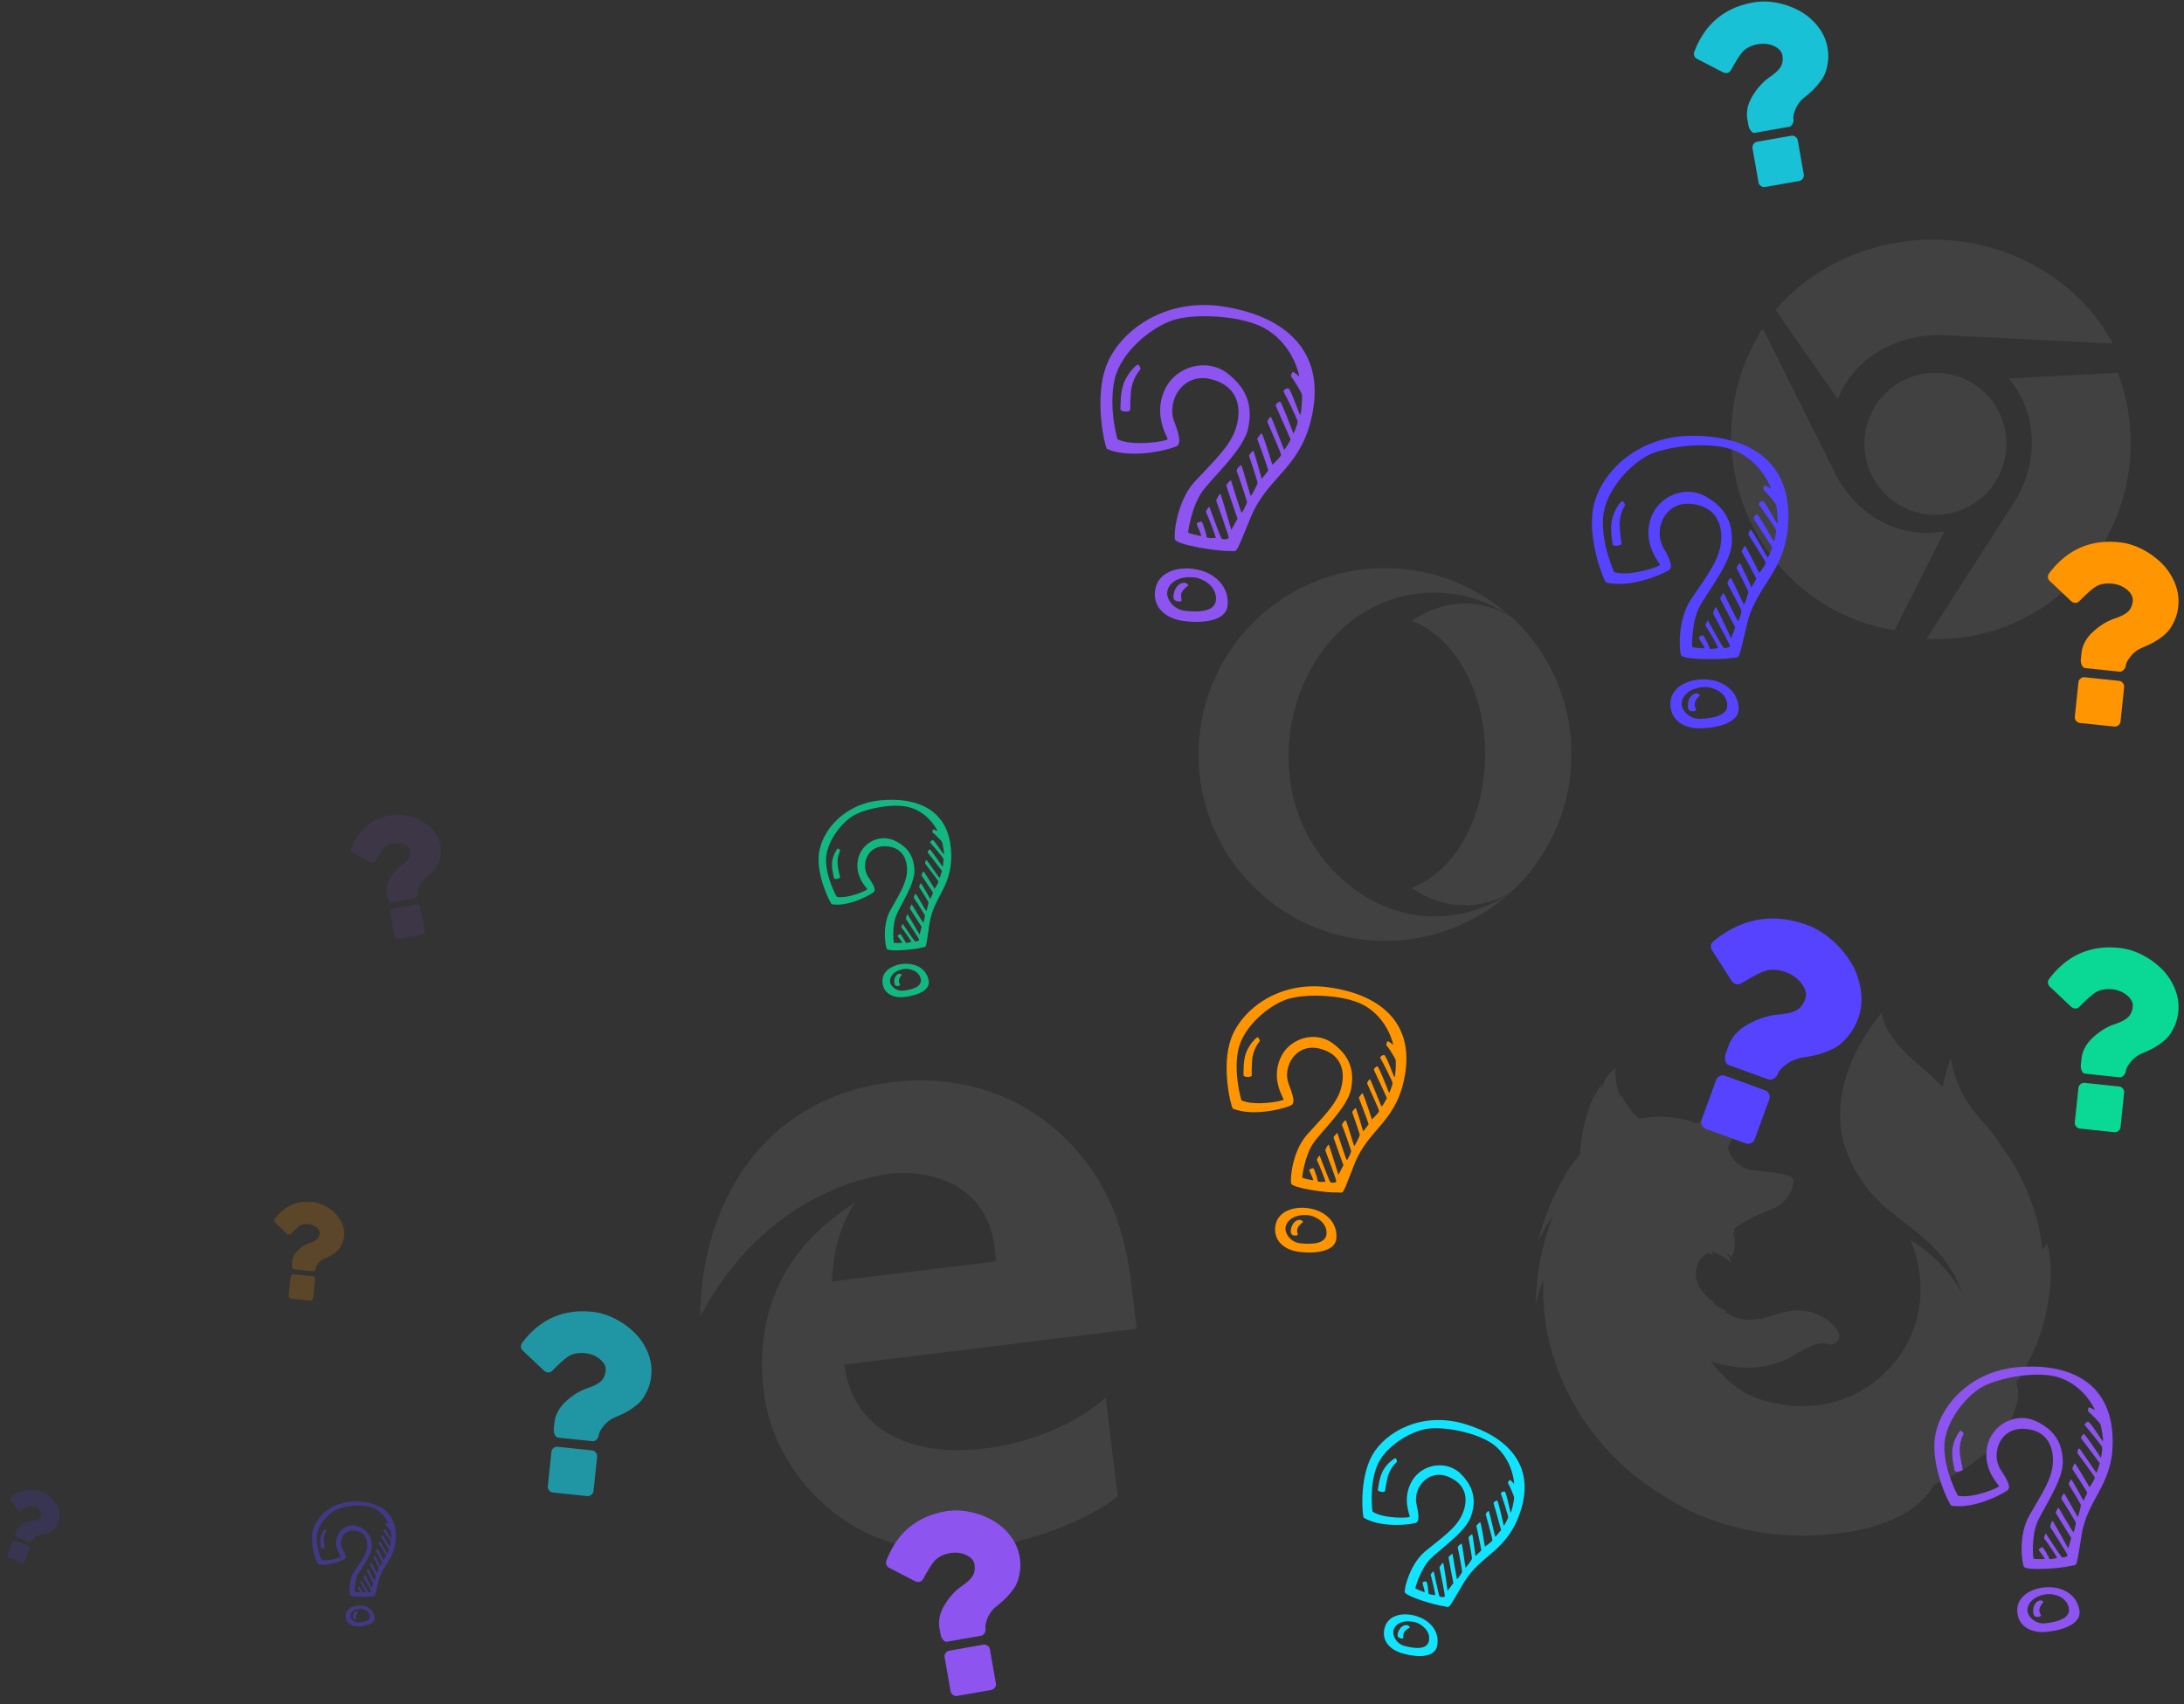 <svg width="246" height="192" xmlns="http://www.w3.org/2000/svg"><rect width="100%" height="100%" fill="#333333" stroke="none"/><g fill-rule="nonzero" fill="none"><path d="M207.01 45L200 34.913c4.367-5.086 10.917-7.887 17.615-7.912a23.76 23.76 0 0 1 11.45 2.852c3.98 2.165 7.008 5.275 8.935 8.85l-18.835-.929c-5.33-.292-10.404 2.518-12.156 7.226zm2.99 5c0 4.421 3.579 8 8 8 4.421 0 8-3.579 8-8 0-4.421-3.579-8-8-8-4.421 0-8 3.57-8 8zm28.534-8l-12.269.64c3.329 3.942 3.381 9.628.58 13.988L217 71.968c4.084.222 8.29-.686 12.102-2.928 9.432-5.517 13.252-17.084 9.432-27.04zm-31.789 11.384L198.55 37A22.388 22.388 0 0 0 195 49.134c0 11.071 7.977 20.241 18.404 21.866L219 59.857c-5.06.964-9.944-1.857-12.255-6.473zM78.857 148.192l.032-.062v.058l-.032.004zm48.503-4.05c-.577-4.698-1.92-8.911-4.625-12.688-5.26-7.3-13.396-10.62-22.313-9.525-14.68 1.772-21.517 14.035-21.544 26.434 3.647-7.087 10.69-14.456 21.477-16.17 0 0 11.503-1.412 11.803 9.917l-18.445 2.265c.178-4.07 1.174-6.532 2.568-8.863-7.415 4.69-11.522 11.821-10.198 21.645 1.023 7.612 7.155 14.806 14.918 16.792 9.16 2.324 20.314-1.714 24.907-5.367l-1.367-11.138c-7.742 7.068-27.613 9.988-29.442-3.703l32.943-4.045-.682-5.554zM230.601 140.115s-.217.238-.568.703a19.158 19.158 0 0 0-.7-3.766 25.727 25.727 0 0 0-1.753-4.458c-.459-.954-.99-1.86-1.607-2.718a18.895 18.895 0 0 0-.676-.941c-1.064-1.717-2.296-2.777-3.71-4.768a14.364 14.364 0 0 1-1.86-4.958 20.29 20.29 0 0 0-.895 3.254c-1.462-1.455-2.719-2.48-3.492-3.183-3.746-3.48-3.31-5.28-3.31-5.28s-7.045 7.76-4 15.84a15.577 15.577 0 0 0 5.244 6.902c2.948 2.407 6.138 4.29 7.818 9.13a15.667 15.667 0 0 0-5.897-6.138 13.91 13.91 0 0 1 1.124 5.542c0 7.27-5.994 13.17-13.364 13.159-1.003 0-1.994-.108-2.96-.334a12.58 12.58 0 0 1-3.312-1.108 13.421 13.421 0 0 1-3.963-3.612l.218.048c.555.19 1.111.333 1.691.44 2.26.477 4.628.203 6.719-.786 2.114-1.156 3.383-2.014 4.422-1.669 1.04.322 1.837-.655 1.112-1.668a5.569 5.569 0 0 0-5.341-2.027c-2.115.298-4.048 1.788-6.815.346a7.317 7.317 0 0 1-.52-.298c-.193-.107.592.155.411.036a14.117 14.117 0 0 1-1.74-1.025c-.036-.036.423.13.375.095a6.678 6.678 0 0 1-1.813-1.812 3.17 3.17 0 0 1-.12-2.872 2.476 2.476 0 0 1 1.123-1.037c.363.179.58.31.58.31s-.157-.298-.254-.453c.411.107 1.1.453 1.475.667.253.131.459.322.628.56 0 0 .12-.059.036-.321a1.668 1.668 0 0 0-.652-.787c.302.143.567.31.821.489a3.77 3.77 0 0 0 .314-1.669 2.231 2.231 0 0 0-.132-.93c-.097-.19.06-.262.23-.06-.025-.154-.085-.297-.146-.44 0-.012.097-.143.145-.19.12-.12.254-.227.41-.323a17.858 17.858 0 0 1 2.744-1.382c.773-.334 1.414-.584 1.547-.668.193-.119.374-.262.543-.417a3.586 3.586 0 0 0 1.233-2.11l.036-.333v-.18c-.109-.416-.834-.726-4.64-1.084a3.31 3.31 0 0 1-2.719-2.515c-.048.143-.108.286-.157.43.048-.144.097-.275.157-.418a9.516 9.516 0 0 1 3.722-4.589c.097-.083-.387.024-.29-.06.326-.154.652-.297.99-.417.17-.071-.724-.405-1.522-.321a4.152 4.152 0 0 0-1.413.333c.193-.155.749-.37.616-.37a9.268 9.268 0 0 0-2.888 1.074c0-.096.012-.18.06-.263a4.647 4.647 0 0 0-1.812 1.371c.012-.107.024-.214.024-.322a4.784 4.784 0 0 0-.882.823 12.251 12.251 0 0 0-6.61-.549 5.532 5.532 0 0 1-1.172-1.31c-.217-.227-.362-.466-.52-.728-.108-.19-.217-.405-.326-.62-.072-.023-.096.18-.133.132a7.937 7.937 0 0 1-.531-3.135 3.533 3.533 0 0 0-1.366 1.74c-.108.25-.193.393-.266.536.013-.19.073-.453.06-.429a3.37 3.37 0 0 0-.507.74 5.01 5.01 0 0 0-.278.702c0-.202.013-.357 0-.321a17.615 17.615 0 0 0-1.534 5.697 5.507 5.507 0 0 0-.06.99 14.107 14.107 0 0 0-1.535 2.061 28.66 28.66 0 0 0-3.238 7.82 18.931 18.931 0 0 1 1.728-2.992A27.32 27.32 0 0 0 173 147.076c.218-1.025.507-2.027.846-3.016a25.209 25.209 0 0 0 2.344 11.955 28.004 28.004 0 0 0 11.153 12.48 24.75 24.75 0 0 0 6.5 3.075c.303.107.617.214.931.322-.096-.036-.193-.084-.29-.12 2.731.81 5.583 1.228 8.434 1.228 10.114 0 13.45-3.802 13.751-4.172a5.02 5.02 0 0 0 1.196-1.585c.194-.083.387-.167.593-.25l.35-.167a21.111 21.111 0 0 0 4.265-2.634 10.171 10.171 0 0 0 3.976-5.733 3.518 3.518 0 0 0 .048-2.646c.109-.167.206-.334.326-.513A23.208 23.208 0 0 0 231 143.87v-.334c0-.87-.072-1.729-.23-2.575a8.705 8.705 0 0 0-.169-.846zM161.582 66.769c-14.413 0-21.39 18.95-12.49 30.069 3.09 3.844 7.502 6.402 12.49 6.402 3.074 0 5.954-.94 8.418-2.575A20.942 20.942 0 0 1 156.002 106c-.33 0-.678 0-1.008-.025C143.858 105.458 135 96.27 135 85c0-11.6 9.4-21 21.002-21h.067a20.997 20.997 0 0 1 13.923 5.343c-2.456-1.643-5.344-2.574-8.41-2.574zm8.608 33.744c-3.467 2.102-7.689 2.009-11.19-.494 4.764-1.744 8.283-7.796 8.283-15.03 0-7.21-3.493-13.26-8.258-15.031 3.544-2.486 7.732-2.58 11.267-.426 8.978 8.4 8.944 22.615-.102 30.981z" fill-opacity=".07" fill="#FFF"/><path d="M157.122 164.296c-.168.08-.837.546-1.29 1.298-.453.753-.579 1.926-.632 2.204-.054.276.623.333.746.262.123-.071.017-.141.307-1.458s1.078-1.834 1.099-1.911c.02-.078-.083-.465-.23-.396zm2.364 17.761c-1.417-.421-3.143-.155-3.534 1.385-.392 1.538.811 2.444 1.812 2.774 1.002.33 3.712.849 4.09-.716.376-1.564-.677-2.941-2.367-3.443zm-1.302 3.376c-.9-.24-1.366-1.157-1.23-1.745.136-.587.912-1.295 2.428-.93.688.165 1.79.979 1.572 2.106-.218 1.128-1.872.81-2.77.57zm6.784-25.008c-4.811-1.435-8.929.875-10.421 3.556-1.494 2.68-1.077 6.928-.937 7.012 2.13 1.278 5.784.696 5.929.548.144-.149.426-.26.012-2.078-.414-1.817 1.337-4.053 3.648-3.06 2.31.994 2.118 3.044 1.38 4.47-.739 1.425-2.295 2.465-4.015 3.877-1.719 1.413-2.379 4.108-2.342 4.596.037.489 3.51 1.524 4.348 1.603.837.078.338.694 2.292-2.612 1.954-3.306 5.038-3.479 6.501-8.393 1.464-4.915-1.584-8.084-6.395-9.519zm5.187 9.964c-.086-.147-.476-2.291-.671-2.344-.195-.052-.478.143-.435.217.043.074.86 2.499.827 2.698-.033.2-.496.99-.5.928-.004-.064-.615-2.788-.732-2.82-.117-.03-.464.168-.402.33.061.162.837 2.972.837 2.972s-.615.813-.664.758c-.048-.054-.652-2.88-.73-2.9-.078-.022-.349.28-.336.388.014.108.788 2.77.746 2.926-.042.155-.84.711-.84.711s-.426-2.715-.523-2.74c-.098-.027-.438.381-.438.381s.572 2.713.557 2.771c-.016.059-.653.638-.653.638s-.316-2.417-.374-2.432c-.06-.016-.432.28-.413.368.018.088.417 2.276.39 2.373-.025.097-.683 1.065-.726.99-.043-.073-.362-2.636-.436-2.676-.072-.04-.5.303-.438.465.061.162.515 2.615.489 2.712-.026.097-.519.839-.572.803-.053-.035-.511-2.862-.511-2.862s-.456.294-.448.42c.009.128.545 2.894.545 2.894l-.651.866s-.439-3.135-.497-3.151c-.059-.016-.423.407-.415.534.007.128.668 3.134.593 3.26-.076.125-.521.068-.598-.035-.077-.104-.65-2.818-.65-2.818s-.396.31-.33.453c.067.143.584 2.28.486 2.253-.098-.026-.774-.082-.743-.199.032-.116-.137-1.285-.23-1.331-.092-.047-.422.012-.434.133-.011.123.336 1.09.2 1.053-.137-.036-.99-.37-1.014-.438-.024-.069.602-2.17 1.65-3.262 1.046-1.093 3.95-3.02 4.58-4.746.63-1.724.458-3.269-1.069-4.843-1.527-1.575-4.313-1.26-5.516.727-1.203 1.988-.232 3.914-.274 4.07-.041.154-2.977.241-4.201-.585 0 0-.39-2.769.47-5.035.859-2.268 3.715-3.938 5.565-4.274 1.85-.337 5.726.368 7.559 1.734 1.833 1.365 2.32 3.535 2.365 4.463 0 0-.42-.466-.483-.463-.064.004-.275.322-.178.431.096.11.656 1.383.662 1.593.007.21-.311 1.789-.397 1.64l.001.001zm-11.72 12.697c-.712-.003-1.014.81-1.019 1.143-.005.331.48.399.593.367.113-.032.026-.097.066-.482.04-.385.605-.692.698-.729.095-.037-.112-.297-.338-.299z" fill="#12E4FF"/><path d="M94.333 95.608c-.105.114-.477.684-.592 1.407-.115.723.154 1.669.2 1.9.044.23.585.063.658-.03.073-.094-.032-.115-.218-1.223-.187-1.108.26-1.754.252-1.82-.008-.067-.209-.333-.3-.234zm7.372 12.989c-1.226.116-2.477.86-2.299 2.173.178 1.312 1.39 1.636 2.267 1.578.877-.057 3.134-.503 2.937-1.83-.197-1.326-1.442-2.062-2.904-1.922zm.048 3.015c-.77.095-1.417-.467-1.495-.964-.079-.497.3-1.286 1.585-1.478.584-.087 1.69.198 1.873 1.138.184.94-1.194 1.21-1.964 1.304zm-2.565-21.445c-4.167.394-6.628 3.464-6.944 6.002-.318 2.537 1.331 5.69 1.465 5.711 2.045.323 4.688-1.268 4.753-1.427.066-.16.248-.334-.64-1.61-.887-1.275-.231-3.55 1.865-3.504 2.096.047 2.587 1.692 2.461 3.024-.125 1.332-1.003 2.622-1.891 4.25-.888 1.628-.556 3.917-.375 4.283.181.366 3.188.082 3.86-.119.672-.2.478.43.956-2.734.478-3.165 2.807-4.261 2.404-8.517-.403-4.255-3.748-5.752-7.914-5.359zm7.12 6.081c-.113-.087-1.084-1.622-1.251-1.602-.168.02-.325.26-.269.303.056.044 1.445 1.663 1.482 1.827.037.164-.074.92-.097.873-.023-.048-1.345-1.962-1.446-1.95-.1.013-.306.274-.208.38.098.107 1.575 2.036 1.575 2.036s-.222.82-.276.793c-.054-.027-1.404-2.022-1.47-2.014-.067.008-.182.326-.138.405.044.08 1.473 1.896 1.49 2.029.016.133-.428.812-.428.812s-1.176-1.966-1.26-1.955c-.084.01-.218.432-.218.432s1.289 1.918 1.295 1.967c.006.05-.306.697-.306.697s-.998-1.769-1.048-1.763c-.05.006-.246.351-.205.413.042.063 1.034 1.63 1.044 1.713.01.083-.196 1.036-.253.992-.056-.043-1.103-1.924-1.172-1.932-.069-.01-.292.39-.194.496.098.106 1.214 1.86 1.225 1.943.01.083-.139.81-.191.8-.052-.01-1.29-2.053-1.29-2.053s-.26.37-.213.465c.046.095 1.324 2.066 1.324 2.066l-.233.872s-1.318-2.286-1.368-2.28c-.05.007-.2.447-.154.543.046.096 1.495 2.213 1.476 2.334-.02.12-.381.216-.473.16-.092-.057-1.381-1.975-1.381-1.975s-.21.363-.114.453c.096.09 1.162 1.579 1.079 1.59-.084.01-.624.177-.636.077-.013-.1-.508-.95-.594-.957-.086-.007-.323.142-.294.24.03.098.6.736.483.75-.117.015-.88.024-.92-.022-.04-.045-.212-1.865.256-3.036.468-1.171 2.11-3.568 2.059-5.098-.052-1.53-.668-2.669-2.339-3.409-1.672-.74-3.727.373-4.036 2.285-.31 1.911 1.043 3.097 1.06 3.23.015.133-2.226 1.117-3.43.86 0 0-1.166-2.018-1.21-4.038-.044-2.02 1.643-4.203 2.967-5.04 1.324-.839 4.54-1.504 6.383-1.02 1.843.482 2.898 2.007 3.222 2.71 0 0-.47-.23-.518-.207-.049.023-.112.335-.003.389.108.054.939.863 1.01 1.024.07.16.317 1.48.204 1.392h.001zm-5.094 13.472c-.551.22-.53.943-.43 1.201.099.258.495.159.572.099.078-.06-.01-.084-.099-.394-.089-.31.251-.723.312-.78.061-.058-.18-.195-.355-.126z" fill="#0AD895" opacity=".8"/><path d="M220.77 161.212c-.144.151-.657.907-.829 1.875-.171.97.168 2.246.224 2.558.055.31.785.098.885-.026.1-.123-.04-.154-.264-1.647-.225-1.493.391-2.35.382-2.44-.01-.089-.273-.451-.399-.32zm9.599 17.62c-1.65.129-3.348 1.1-3.14 2.866.208 1.766 1.83 2.23 3.008 2.174 1.18-.057 4.221-.603 3.988-2.39-.234-1.786-1.888-2.804-3.856-2.65zm-.007 4.053c-1.037.109-1.892-.662-1.986-1.33-.094-.67.434-1.722 2.165-1.949.786-.103 2.265.306 2.489 1.572.224 1.267-1.633 1.598-2.669 1.707zm-2.943-28.868c-5.607.43-8.984 4.498-9.469 7.9-.486 3.4 1.655 7.674 1.835 7.706 2.74.482 6.326-1.594 6.418-1.806.092-.214.341-.443-.821-2.177s-.229-4.775 2.586-4.664c2.814.112 3.436 2.333 3.236 4.12-.2 1.786-1.41 3.498-2.64 5.664-1.231 2.167-.84 5.25-.604 5.746.234.495 4.28.184 5.187-.07.908-.254.633.59 1.348-3.65.717-4.24 3.872-5.66 3.43-11.385-.442-5.726-4.9-7.815-10.506-7.384zm9.421 8.335c-.15-.12-1.417-2.204-1.642-2.18-.225.023-.443.34-.368.4.074.06 1.902 2.267 1.947 2.489.046.221-.12 1.235-.15 1.17-.03-.065-1.761-2.667-1.896-2.653-.136.014-.418.36-.29.506.13.145 2.07 2.77 2.07 2.77s-.318 1.098-.39 1.06c-.073-.038-1.839-2.75-1.929-2.74-.09.01-.251.434-.194.541.057.108 1.935 2.581 1.954 2.76.019.18-.594 1.081-.594 1.081s-1.534-2.668-1.646-2.656c-.113.012-.304.575-.304.575s1.687 2.607 1.694 2.674c.007.067-.427.928-.427.928s-1.3-2.4-1.368-2.392c-.067.007-.338.465-.283.55.054.085 1.35 2.213 1.36 2.324.013.112-.287 1.388-.362 1.328-.074-.06-1.436-2.61-1.529-2.623-.092-.014-.401.517-.272.662.13.145 1.588 2.527 1.6 2.639.011.111-.206 1.084-.276 1.07-.07-.016-1.683-2.789-1.683-2.789s-.359.49-.299.62 1.73 2.806 1.73 2.806l-.333 1.167s-1.716-3.102-1.784-3.095c-.067.007-.279.595-.22.726.06.13 1.957 3.008 1.929 3.17-.029.16-.517.28-.64.202-.122-.077-1.809-2.685-1.809-2.685s-.29.483-.163.607c.127.122 1.524 2.148 1.412 2.16-.113.012-.843.224-.857.09-.014-.134-.66-1.288-.775-1.3-.115-.011-.436.183-.4.314.037.133.789 1.004.632 1.02-.158.017-1.184.012-1.236-.05-.053-.063-.242-2.51.415-4.073.656-1.563 2.918-4.743 2.885-6.8-.033-2.056-.834-3.601-3.062-4.634-2.228-1.034-5.015.414-5.475 2.974-.46 2.56 1.328 4.185 1.347 4.364.019.179-3.015 1.448-4.627 1.075 0 0-1.519-2.738-1.53-5.453-.012-2.715 2.305-5.607 4.103-6.702 1.799-1.094 6.134-1.912 8.599-1.22s3.845 2.764 4.264 3.716c0 0-.626-.318-.691-.289-.065.03-.158.447-.013.522.144.075 1.241 1.182 1.332 1.4.091.216.392 1.994.243 1.874h.001zm-7.158 17.978c-.745.282-.734 1.254-.606 1.603.127.35.662.225.767.146.106-.079-.012-.112-.124-.53-.112-.418.354-.966.437-1.042.084-.076-.237-.266-.474-.177zM128.09 41.092c-.206.137-1.004.876-1.462 1.954-.459 1.078-.407 2.65-.426 3.026-.019.376.885.325 1.035.208.149-.116-.005-.19.134-1.982.138-1.792 1.083-2.62 1.096-2.727.013-.106-.195-.598-.376-.48v.001zm6.418 23.013c-1.95-.293-4.179.378-4.41 2.484-.232 2.104 1.525 3.076 2.908 3.327 1.383.25 5.058.431 5.266-1.704.207-2.135-1.44-3.759-3.764-4.108zm-1.094 4.7c-1.232-.152-2.018-1.275-1.947-2.076.07-.801.964-1.88 3.033-1.68.94.09 2.547.96 2.467 2.49-.079 1.53-2.322 1.416-3.553 1.265zm4.318-34.28c-6.62-1-11.627 2.813-13.1 6.629-1.475 3.816-.136 9.347.064 9.432 3.05 1.293 7.766-.154 7.93-.376.163-.223.514-.423-.37-2.746s1.014-5.6 4.249-4.717c3.235.883 3.361 3.626 2.65 5.645-.71 2.02-2.571 3.682-4.58 5.864-2.008 2.185-2.379 5.866-2.239 6.504.14.638 4.917 1.36 6.037 1.31 1.121-.053.576.853 2.542-3.875 1.967-4.727 6.006-5.528 7.027-12.288 1.021-6.762-3.592-10.38-10.21-11.381zm8.697 12.194c-.14-.179-1.053-2.937-1.32-2.97-.268-.033-.605.277-.535.366.07.09 1.6 3.14 1.593 3.41-.006.269-.471 1.4-.488 1.317-.017-.083-1.329-3.566-1.49-3.586-.16-.02-.581.307-.47.51.111.203 1.657 3.768 1.657 3.768s-.662 1.188-.735 1.124c-.074-.062-1.397-3.681-1.504-3.694-.107-.013-.407.435-.37.576.037.14 1.554 3.512 1.528 3.724-.027.213-.978 1.096-.978 1.096s-1.066-3.507-1.199-3.523c-.134-.017-.507.586-.507.586s1.259 3.476 1.249 3.555c-.01.08-.743.963-.743.963s-.866-3.132-.946-3.142c-.08-.01-.518.45-.477.563.04.113.973 2.928.957 3.06-.017.134-.706 1.534-.776 1.444-.07-.09-.968-3.414-1.072-3.453-.103-.04-.604.493-.493.695.112.203 1.165 3.357 1.149 3.49-.017.133-.529 1.203-.606 1.167-.077-.037-1.206-3.685-1.206-3.685s-.547.473-.513.639c.035.166 1.256 3.719 1.256 3.719l-.699 1.264s-1.16-4.058-1.24-4.068c-.08-.01-.484.615-.45.783.034.167 1.464 4.013 1.388 4.193-.076.18-.675.187-.796.065-.12-.123-1.38-3.6-1.38-3.6s-.466.483-.352.66c.115.176 1.194 2.9 1.06 2.884-.134-.016-1.038.035-1.018-.125.02-.16-.42-1.67-.55-1.715-.131-.044-.556.095-.55.257.008.164.647 1.376.46 1.353-.187-.023-1.376-.304-1.42-.39-.044-.087.392-2.977 1.572-4.614 1.18-1.637 4.657-4.721 5.169-7.115.511-2.395-.003-4.402-2.311-6.197-2.308-1.796-5.93-.863-7.149 1.984-1.22 2.847.42 5.21.394 5.423-.026.213-3.886.872-5.655.008 0 0-1.03-3.583-.315-6.735.713-3.154 4.176-5.888 6.555-6.676 2.38-.788 7.629-.576 10.303.887 2.674 1.463 3.72 4.237 3.951 5.453 0 0-.64-.537-.724-.52-.084.016-.303.475-.155.601.147.126 1.123 1.704 1.17 1.98.048.276-.08 2.42-.22 2.24l.001.001zM133.31 65.66c-.94.127-1.187 1.258-1.132 1.697.054.439.707.438.85.375.144-.064.017-.133-.001-.649-.019-.515.67-1.025.786-1.092.118-.066-.204-.372-.503-.331z" fill="#8D54F0"/><path d="M141.58 116.881c-.172.118-.831.75-1.2 1.663-.37.912-.303 2.231-.313 2.547-.01.316.747.26.871.16s-.006-.16.084-1.667c.09-1.507.871-2.217.88-2.306.01-.09-.172-.499-.322-.397zm5.726 19.232c-1.641-.218-3.503.378-3.667 2.15-.164 1.77 1.326 2.561 2.49 2.751 1.166.19 4.255.289 4.398-1.508.143-1.796-1.264-3.135-3.22-3.394h-.001zm-.85 3.962c-1.036-.109-1.713-1.04-1.665-1.715.047-.673.782-1.592 2.522-1.455.79.062 2.153.77 2.108 2.055-.044 1.286-1.929 1.224-2.965 1.115zm3.124-28.85c-5.573-.743-9.723 2.533-10.904 5.759-1.183 3.226.023 7.852.192 7.92 2.58 1.04 6.52-.243 6.654-.432.134-.19.425-.363-.351-2.3-.776-1.938.77-4.718 3.499-4.024 2.73.694 2.876 2.996 2.309 4.701-.567 1.707-2.106 3.13-3.76 4.992-1.655 1.864-1.913 4.96-1.786 5.495.127.533 4.149 1.07 5.09 1.01.94-.06.495.709 2.077-3.29 1.582-3.999 4.963-4.73 5.72-10.423.759-5.692-3.168-8.663-8.74-9.407zm7.482 10.113c-.12-.148-.928-2.451-1.153-2.475-.225-.024-.503.241-.443.316.06.074 1.39 2.613 1.388 2.84-.001.225-.375 1.182-.39 1.113-.016-.07-1.169-2.975-1.304-2.99-.135-.014-.484.266-.388.435.097.169 1.447 3.14 1.447 3.14s-.538 1.007-.601.955c-.063-.051-1.227-3.071-1.317-3.08-.09-.01-.336.371-.302.489.033.116 1.356 2.926 1.337 3.105-.019.18-.805.934-.805.934s-.946-2.929-1.058-2.94c-.113-.012-.417.5-.417.5s1.108 2.9 1.1 2.966c-.007.068-.61.82-.61.82s-.772-2.617-.84-2.625c-.068-.007-.428.385-.392.48.036.094.86 2.444.848 2.556-.011.112-.57 1.298-.63 1.224-.06-.075-.863-2.853-.95-2.885-.088-.032-.5.423-.404.592.096.168 1.027 2.801 1.015 2.913-.012.112-.426 1.019-.491.99-.065-.03-1.067-3.078-1.067-3.078s-.453.405-.421.544c.031.14 1.109 3.105 1.109 3.105l-.569 1.072s-1.034-3.391-1.101-3.398c-.068-.007-.397.524-.366.664.031.14 1.288 3.349 1.227 3.501-.061.152-.564.167-.668.066-.103-.102-1.211-3.003-1.211-3.003s-.385.412-.286.56c.099.145 1.045 2.418.932 2.406-.113-.012-.87.044-.856-.09.014-.134-.378-1.397-.488-1.432-.11-.036-.465.087-.457.224.009.137.563 1.146.406 1.13-.158-.017-1.16-.236-1.198-.308-.039-.072.285-2.506 1.252-3.897.967-1.393 3.841-4.033 4.236-6.051.395-2.019-.067-3.697-2.031-5.17-1.965-1.475-4.992-.638-5.975 1.77-.982 2.41.43 4.37.41 4.549-.018.179-3.25.79-4.748.09 0 0-.917-2.994-.363-5.652.553-2.659 3.42-5.006 5.407-5.702 1.987-.697 6.397-.596 8.664.594 2.267 1.189 3.187 3.503 3.398 4.522 0 0-.546-.442-.615-.427-.07.015-.248.404-.122.507.126.104.969 1.415 1.012 1.646.044.231-.031 2.033-.152 1.885h.001zm-10.739 16.097c-.788.12-.979 1.074-.926 1.442.052.368.6.357.72.302.12-.055.011-.112-.011-.545-.023-.432.547-.87.644-.928.098-.057-.176-.31-.427-.27z" fill="#FF9500"/><path d="M182.636 56.479c-.17.154-.79.944-1.052 1.993-.263 1.05.012 2.476.049 2.822.037.345.853.168.973.04s-.032-.172-.164-1.827.61-2.547.606-2.646c-.003-.099-.264-.517-.412-.383zm9.176 20.06c-1.82.015-3.756.95-3.663 2.903.093 1.953 1.836 2.585 3.133 2.614 1.298.029 4.676-.337 4.557-2.314-.12-1.977-1.856-3.22-4.026-3.203zm-.318 4.444c-1.145.04-2.024-.87-2.076-1.611-.051-.741.608-1.854 2.524-1.97.87-.054 2.46.508 2.609 1.914.15 1.407-1.913 1.628-3.057 1.668zm-1.014-31.886c-6.181.043-10.198 4.245-10.99 7.938-.794 3.693 1.227 8.544 1.421 8.593 2.968.738 7.06-1.263 7.178-1.489.117-.227.408-.46-.734-2.45-1.142-1.991.116-5.254 3.194-4.917 3.078.338 3.59 2.822 3.233 4.766-.356 1.944-1.814 3.73-3.33 6.01-1.516 2.282-1.323 5.693-1.103 6.255.219.562 4.68.53 5.695.322 1.014-.21.648.695 1.758-3.9 1.111-4.596 4.68-5.91 4.634-12.223-.046-6.314-4.775-8.947-10.956-8.905zm9.694 9.865c-.155-.143-1.385-2.527-1.634-2.518-.249.008-.512.34-.435.411.078.072 1.913 2.633 1.946 2.88.033.245-.228 1.344-.255 1.271-.027-.073-1.727-3.06-1.877-3.055-.149.005-.486.364-.355.532.13.17 2.056 3.198 2.056 3.198s-.432 1.179-.509 1.131c-.076-.046-1.805-3.155-1.904-3.152-.1.004-.31.456-.255.579.054.122 1.924 2.979 1.931 3.176.007.198-.733 1.14-.733 1.14s-1.478-3.043-1.602-3.04c-.125.005-.378.609-.378.609s1.65 2.988 1.652 3.062c.003.074-.539.985-.539.985s-1.241-2.731-1.316-2.728c-.075.002-.407.484-.353.581.053.097 1.31 2.53 1.314 2.654.005.123-.422 1.5-.499 1.428-.077-.071-1.375-2.974-1.476-2.994-.1-.023-.48.536-.349.705.13.169 1.547 2.893 1.551 3.016.005.124-.308 1.175-.383 1.152-.076-.022-1.633-3.186-1.633-3.186s-.43.51-.375.657c.056.146 1.683 3.21 1.683 3.21l-.456 1.254s-1.644-3.534-1.718-3.53c-.075.002-.352.63-.297.778.055.147 1.915 3.449 1.872 3.624-.044.175-.59.268-.717.174-.128-.095-1.779-3.084-1.779-3.084s-.355.508-.225.653c.13.144 1.507 2.473 1.382 2.477-.124.004-.94.181-.946.033-.005-.148-.624-1.463-.75-1.485-.125-.021-.493.167-.463.314.03.149.788 1.162.614 1.168-.174.006-1.299-.079-1.35-.151-.054-.072-.073-2.772.766-4.435.84-1.664 3.565-4.978 3.686-7.236s-.638-4.014-3.002-5.318c-2.365-1.304-5.533.07-6.234 2.843-.7 2.773 1.136 4.69 1.143 4.888.007.198-3.418 1.357-5.157.825 0 0-1.455-3.12-1.26-6.098.196-2.979 2.958-5.973 5.015-7.035 2.056-1.063 6.874-1.627 9.524-.68 2.65.949 4.005 3.328 4.391 4.404 0 0-.662-.398-.736-.37-.073.027-.207.477-.054.57.153.094 1.27 1.392 1.354 1.638.083.244.277 2.218.122 2.075h.002zm-9.23 19.168c-.838.252-.9 1.319-.787 1.712.113.392.708.297.83.218.122-.078-.004-.124-.096-.591-.09-.467.463-1.032.56-1.11.098-.076-.24-.31-.506-.23z" fill="#5543FF"/><path d="M36.565 172.313c-.072.066-.337.403-.449.85-.112.449.005 1.058.02 1.206.017.147.365.072.417.017.05-.055-.014-.074-.07-.78-.057-.707.26-1.088.258-1.13-.001-.042-.113-.22-.176-.163zm3.919 8.566c-.777.006-1.604.405-1.564 1.24.04.833.783 1.103 1.337 1.116.554.012 1.997-.144 1.946-.989-.05-.844-.792-1.375-1.72-1.367zm-.136 1.898c-.49.017-.865-.372-.887-.689-.022-.316.26-.791 1.078-.841.371-.023 1.05.217 1.114.818.064.6-.817.694-1.305.712zm-.433-13.616c-2.64.018-4.355 1.812-4.693 3.39-.34 1.576.524 3.648.607 3.668 1.267.316 3.015-.539 3.065-.635.05-.097.174-.197-.314-1.047-.487-.85.05-2.243 1.364-2.099 1.315.144 1.533 1.205 1.38 2.035-.151.83-.774 1.593-1.421 2.566-.648.975-.565 2.431-.471 2.671.093.24 1.998.227 2.432.138.433-.09.276.297.75-1.666.475-1.962 1.999-2.523 1.98-5.219-.02-2.696-2.04-3.82-4.68-3.802zm4.14 4.212c-.067-.061-.592-1.079-.699-1.075-.106.004-.218.145-.185.175.033.031.816 1.125.83 1.23.015.105-.097.574-.108.543-.012-.031-.738-1.307-.802-1.305-.063.003-.207.156-.151.228.056.072.878 1.365.878 1.365s-.185.504-.218.483c-.032-.02-.77-1.347-.813-1.346-.042.002-.132.195-.109.247.024.052.822 1.272.825 1.357.003.084-.313.487-.313.487s-.631-1.3-.684-1.298c-.054.002-.162.26-.162.26s.705 1.275.706 1.307c.001.032-.23.42-.23.42s-.53-1.166-.562-1.165c-.032.001-.174.207-.151.249.023.041.56 1.08.561 1.133.002.053-.18.64-.213.61-.033-.03-.587-1.27-.63-1.279-.043-.01-.205.23-.15.301.057.072.661 1.236.663 1.288.002.053-.131.502-.164.492-.032-.01-.697-1.36-.697-1.36s-.184.217-.16.28c.024.063.719 1.37.719 1.37l-.195.536s-.702-1.509-.734-1.507c-.032 0-.15.27-.126.332.023.063.817 1.473.799 1.548-.019.074-.252.114-.306.074-.055-.04-.76-1.317-.76-1.317s-.152.217-.096.279c.055.061.644 1.056.59 1.058-.053.001-.401.077-.404.014-.002-.064-.266-.625-.32-.634-.054-.01-.21.071-.198.134.013.063.337.496.263.498-.075.003-.555-.033-.577-.064-.023-.031-.031-1.184.327-1.894.359-.71 1.522-2.126 1.574-3.09.052-.964-.273-1.714-1.282-2.27-1.01-.558-2.362.03-2.662 1.213-.299 1.184.485 2.003.488 2.088.003.084-1.46.58-2.202.352 0 0-.621-1.332-.538-2.604.084-1.272 1.263-2.55 2.142-3.004.878-.454 2.935-.695 4.066-.29 1.132.405 1.71 1.42 1.876 1.88 0 0-.283-.17-.315-.158-.031.012-.088.204-.023.244.065.04.543.594.578.699.036.104.118.947.052.886h.001zm-3.942 8.185c-.358.108-.385.563-.336.73.048.168.302.128.354.094.052-.033-.002-.053-.04-.252-.04-.2.197-.44.238-.474.042-.033-.102-.132-.216-.098z" fill-opacity=".4" fill="#5543FF"/><path d="M239.257 123.118l-.405 3.861a.62.62 0 0 1-.24.43.62.62 0 0 1-.472.146l-3.861-.406a.62.62 0 0 1-.43-.24.62.62 0 0 1-.146-.471l.406-3.861a.62.62 0 0 1 .24-.43.62.62 0 0 1 .471-.146l3.861.405a.62.62 0 0 1 .43.24.62.62 0 0 1 .146.472zm6.1-9.12c-.062.58-.202 1.113-.42 1.6-.22.486-.451.876-.693 1.17-.243.295-.571.583-.986.865a8.224 8.224 0 0 1-.999.603c-.25.12-.598.276-1.041.468-.466.2-.87.51-1.212.93-.343.42-.528.763-.556 1.031a.847.847 0 0 1-.248.503c-.146.153-.305.22-.477.202l-3.861-.406c-.161-.017-.287-.13-.38-.34a1.217 1.217 0 0 1-.105-.622l.076-.724c.094-.89.53-1.693 1.31-2.408.781-.715 1.609-1.216 2.485-1.504.663-.223 1.146-.476 1.446-.759.301-.283.478-.676.531-1.18.047-.45-.16-.874-.623-1.27-.463-.395-1.021-.627-1.675-.696-.698-.073-1.293.021-1.787.284-.404.229-1.042.785-1.916 1.67-.158.156-.333.225-.526.204a.774.774 0 0 1-.389-.17l-2.427-2.29a.638.638 0 0 1-.071-.87c2.016-2.672 4.654-3.837 7.915-3.494.858.09 1.704.347 2.538.771.834.424 1.57.951 2.209 1.582a6.71 6.71 0 0 1 1.49 2.23c.354.857.485 1.73.391 2.62z" fill="#0AD895"/><path d="M111.498 185.82l.674 3.824a.62.62 0 0 1-.113.48.62.62 0 0 1-.412.27l-3.824.674a.62.62 0 0 1-.48-.113.62.62 0 0 1-.27-.412l-.674-3.824a.62.62 0 0 1 .113-.48.62.62 0 0 1 .412-.27l3.824-.674a.62.62 0 0 1 .48.113.62.62 0 0 1 .27.412zm3.349-10.447c.1.573.113 1.124.036 1.653-.076.528-.19.967-.342 1.317-.152.35-.389.717-.71 1.102-.32.385-.585.67-.793.855-.209.184-.5.43-.872.737-.393.32-.696.73-.91 1.228-.213.497-.296.879-.25 1.144a.847.847 0 0 1-.099.552c-.098.187-.233.296-.403.326l-3.823.674c-.16.028-.312-.046-.459-.223a1.217 1.217 0 0 1-.272-.568l-.127-.717c-.155-.882.044-1.774.596-2.676.553-.903 1.21-1.613 1.974-2.13.576-.398.97-.774 1.18-1.129.212-.355.274-.782.186-1.28-.08-.447-.395-.796-.95-1.05-.553-.252-1.154-.321-1.802-.207-.69.122-1.237.377-1.639.765-.325.332-.785 1.042-1.382 2.133-.108.195-.257.309-.449.342a.774.774 0 0 1-.42-.057l-2.964-1.53a.638.638 0 0 1-.308-.816c1.2-3.126 3.416-4.973 6.645-5.543a7.246 7.246 0 0 1 2.652.042 8.772 8.772 0 0 1 2.56.912 6.71 6.71 0 0 1 2.046 1.734 5.299 5.299 0 0 1 1.099 2.41z" fill="#8D54F0"/><path d="M47.359 102.25l.45 2.557a.415.415 0 0 1-.075.321c-.07.1-.162.16-.275.18l-2.558.451a.415.415 0 0 1-.32-.075.415.415 0 0 1-.181-.276l-.451-2.557a.415.415 0 0 1 .075-.321c.07-.1.162-.16.276-.18l2.557-.451c.114-.02.221.005.321.075.1.07.16.162.18.276zm2.24-6.988c.067.384.076.752.024 1.106a3.497 3.497 0 0 1-.229.88c-.102.235-.26.48-.474.738a5.5 5.5 0 0 1-.531.572c-.14.123-.334.287-.584.493a2.121 2.121 0 0 0-.607.82c-.143.334-.199.589-.167.766a.566.566 0 0 1-.067.37c-.066.124-.156.197-.27.217l-2.557.451c-.107.019-.209-.03-.306-.15a.814.814 0 0 1-.183-.379l-.084-.48c-.104-.59.029-1.186.398-1.79.37-.603.81-1.078 1.32-1.424.385-.266.649-.517.79-.755.141-.237.183-.523.124-.857-.053-.298-.264-.532-.635-.7a2.002 2.002 0 0 0-1.206-.14c-.461.082-.827.252-1.096.512-.217.222-.525.697-.924 1.427a.42.42 0 0 1-.3.228.517.517 0 0 1-.282-.038l-1.982-1.024a.427.427 0 0 1-.206-.546c.803-2.09 2.285-3.325 4.444-3.706.569-.1 1.16-.09 1.774.028a5.867 5.867 0 0 1 1.712.61c.527.288.983.674 1.369 1.16.386.484.63 1.022.735 1.611z" fill-opacity=".25" fill="#8D54F0" opacity=".4"/><path d="M239.257 77.418l-.405 3.861a.62.62 0 0 1-.24.43.62.62 0 0 1-.472.146l-3.861-.406a.62.62 0 0 1-.43-.24.62.62 0 0 1-.146-.471l.406-3.861a.62.62 0 0 1 .24-.43.62.62 0 0 1 .471-.146l3.861.406a.62.62 0 0 1 .43.24.62.62 0 0 1 .146.47zm6.1-9.12c-.062.58-.202 1.113-.42 1.6-.22.486-.451.876-.693 1.17-.243.295-.571.583-.986.865a8.224 8.224 0 0 1-.999.603c-.25.12-.598.276-1.041.468-.466.2-.87.51-1.212.93-.343.42-.528.763-.556 1.031a.847.847 0 0 1-.248.503c-.146.153-.305.22-.477.202l-3.861-.406c-.161-.017-.287-.13-.38-.34a1.217 1.217 0 0 1-.105-.622l.076-.724c.094-.89.53-1.693 1.31-2.408.781-.715 1.609-1.216 2.485-1.504.663-.223 1.146-.476 1.446-.759.301-.283.478-.676.531-1.18.047-.45-.16-.874-.623-1.27-.463-.395-1.021-.627-1.675-.696-.698-.073-1.293.021-1.787.284-.404.229-1.042.785-1.916 1.67-.158.156-.333.225-.526.204a.774.774 0 0 1-.389-.17l-2.427-2.29a.638.638 0 0 1-.071-.87c2.016-2.672 4.654-3.837 7.915-3.494.858.09 1.704.347 2.538.771.834.424 1.57.951 2.209 1.582a6.71 6.71 0 0 1 1.49 2.231c.354.856.485 1.73.391 2.62z" fill="#FF9500"/><path d="M35.488 144.159l-.217 2.066a.332.332 0 0 1-.128.23.332.332 0 0 1-.252.078l-2.066-.217a.332.332 0 0 1-.23-.128.332.332 0 0 1-.079-.252l.218-2.066a.332.332 0 0 1 .128-.23.332.332 0 0 1 .252-.079l2.066.218c.092.01.169.052.23.128.062.076.088.16.078.252zm3.264-4.88c-.033.31-.108.596-.225.856-.118.26-.241.47-.37.627a2.49 2.49 0 0 1-.528.463 4.4 4.4 0 0 1-.534.322c-.135.064-.32.148-.558.25-.249.108-.465.274-.648.498-.183.224-.282.408-.298.552a.453.453 0 0 1-.132.269c-.078.082-.164.118-.255.108l-2.066-.217c-.087-.01-.154-.07-.203-.183a.651.651 0 0 1-.057-.332l.041-.387c.05-.477.284-.906.701-1.289.418-.382.86-.65 1.33-.804.354-.12.612-.255.773-.407.161-.15.256-.361.284-.631.026-.241-.086-.468-.333-.68a1.601 1.601 0 0 0-.897-.372c-.373-.04-.691.011-.956.152-.216.122-.557.42-1.025.893a.336.336 0 0 1-.281.11.414.414 0 0 1-.208-.092l-1.299-1.224a.341.341 0 0 1-.038-.465c1.079-1.43 2.49-2.054 4.235-1.87.46.048.912.185 1.358.412.446.227.84.509 1.182.847.342.337.607.735.797 1.193.19.458.26.925.21 1.402z" fill-opacity=".2" fill="#FF9500"/><path d="M67.257 164.118l-.405 3.861a.62.62 0 0 1-.24.43.62.62 0 0 1-.472.146l-3.861-.406a.62.62 0 0 1-.43-.24.62.62 0 0 1-.146-.471l.406-3.861a.62.62 0 0 1 .24-.43.62.62 0 0 1 .471-.146l3.861.405a.62.62 0 0 1 .43.24.62.62 0 0 1 .146.472zm6.1-9.12c-.062.58-.202 1.113-.42 1.6-.22.486-.451.876-.693 1.17-.243.295-.571.583-.986.865a8.224 8.224 0 0 1-.999.603c-.25.12-.598.276-1.041.468-.466.2-.87.51-1.212.93-.343.42-.528.763-.556 1.031a.847.847 0 0 1-.248.503c-.146.153-.305.22-.477.202l-3.861-.406c-.161-.017-.287-.13-.38-.34a1.217 1.217 0 0 1-.105-.622l.076-.724c.094-.89.53-1.693 1.31-2.408.781-.715 1.609-1.216 2.485-1.504.663-.223 1.146-.476 1.446-.759.301-.283.478-.676.531-1.18.047-.45-.16-.874-.623-1.27-.463-.395-1.021-.627-1.675-.696-.698-.073-1.293.021-1.787.284-.404.229-1.042.785-1.916 1.67-.158.156-.333.225-.526.204a.774.774 0 0 1-.389-.17l-2.427-2.29a.638.638 0 0 1-.071-.87c2.016-2.672 4.654-3.837 7.915-3.494.858.09 1.704.347 2.538.771.834.424 1.57.951 2.209 1.582a6.71 6.71 0 0 1 1.49 2.23c.354.857.485 1.73.391 2.62z" fill-opacity=".8" fill="#12E4FF" opacity=".7"/><path d="M202.498 15.82l.674 3.824a.62.62 0 0 1-.113.48.62.62 0 0 1-.412.27l-3.824.674a.62.62 0 0 1-.48-.113.62.62 0 0 1-.27-.412l-.674-3.824a.62.62 0 0 1 .113-.48.62.62 0 0 1 .412-.27l3.824-.674a.62.62 0 0 1 .48.113.62.62 0 0 1 .27.412zm3.349-10.447c.1.573.113 1.124.036 1.653-.076.528-.19.967-.342 1.317-.152.35-.389.717-.71 1.102-.32.385-.585.67-.793.855-.209.184-.5.43-.872.737-.393.32-.696.73-.91 1.228-.213.497-.296.879-.25 1.144a.847.847 0 0 1-.099.552c-.098.187-.233.296-.403.326l-3.823.674c-.16.028-.312-.046-.459-.223a1.217 1.217 0 0 1-.272-.568l-.127-.717c-.155-.882.044-1.774.596-2.676.553-.903 1.21-1.613 1.974-2.13.576-.398.97-.774 1.18-1.129.212-.355.274-.782.186-1.28-.08-.447-.395-.796-.95-1.05-.553-.252-1.154-.321-1.802-.207-.69.122-1.237.377-1.639.765-.325.332-.785 1.042-1.382 2.133-.108.195-.257.309-.449.342a.774.774 0 0 1-.42-.057l-2.964-1.53a.638.638 0 0 1-.308-.816c1.2-3.126 3.416-4.973 6.645-5.543a7.246 7.246 0 0 1 2.652.042 8.772 8.772 0 0 1 2.56.912 6.71 6.71 0 0 1 2.046 1.734 5.299 5.299 0 0 1 1.099 2.41z" fill-opacity=".8" fill="#12E4FF"/><path d="M199.285 123.852l-1.634 4.491a.764.764 0 0 1-.416.442.764.764 0 0 1-.605.034l-4.491-1.634a.764.764 0 0 1-.442-.416.764.764 0 0 1-.034-.605l1.634-4.49a.764.764 0 0 1 .416-.443.764.764 0 0 1 .605-.034l4.491 1.635c.2.072.347.21.442.415a.764.764 0 0 1 .034.605zm9.999-9.074a6.383 6.383 0 0 1-.978 1.784c-.407.516-.799.914-1.176 1.193-.377.28-.855.526-1.434.739-.58.213-1.037.354-1.372.422-.336.069-.797.152-1.383.249-.616.1-1.191.35-1.725.75-.534.399-.857.754-.97 1.066a1.042 1.042 0 0 1-.447.526c-.22.14-.43.172-.629.1l-4.49-1.635c-.188-.068-.305-.241-.352-.52a1.498 1.498 0 0 1 .06-.773l.306-.842c.376-1.035 1.137-1.864 2.282-2.485 1.144-.622 2.282-.974 3.414-1.057.859-.069 1.51-.227 1.953-.475.444-.249.772-.666.986-1.252.19-.524.068-1.091-.366-1.701-.435-.61-1.033-1.054-1.794-1.331-.81-.295-1.55-.36-2.218-.193-.55.153-1.479.627-2.786 1.423-.234.14-.464.17-.689.088a.952.952 0 0 1-.413-.32l-2.217-3.456a.785.785 0 0 1 .174-1.06c3.203-2.591 6.701-3.197 10.493-1.817.998.364 1.932.923 2.801 1.677.87.754 1.592 1.604 2.167 2.547.575.944.946 1.98 1.115 3.108a6.522 6.522 0 0 1-.312 3.245z" fill="#5543FF"/><path d="M3.332 174.45l-.533 1.465a.25.25 0 0 1-.136.144.25.25 0 0 1-.197.011l-1.464-.533a.25.25 0 0 1-.145-.135.25.25 0 0 1-.01-.197l.532-1.465a.25.25 0 0 1 .136-.144.25.25 0 0 1 .197-.01l1.464.532a.25.25 0 0 1 .144.135.25.25 0 0 1 .012.198zm3.26-2.958c-.08.22-.187.414-.32.582-.132.168-.26.298-.383.389a1.868 1.868 0 0 1-.467.24 3.3 3.3 0 0 1-.448.138c-.11.023-.26.05-.45.082-.201.032-.389.114-.563.244-.174.13-.28.246-.316.348a.34.34 0 0 1-.146.171c-.072.046-.14.056-.205.033l-1.464-.533c-.061-.022-.1-.079-.115-.17a.488.488 0 0 1 .02-.252l.1-.274c.122-.338.37-.608.744-.81a2.743 2.743 0 0 1 1.113-.345c.28-.023.492-.074.637-.155a.729.729 0 0 0 .32-.408c.063-.171.023-.356-.118-.555a1.201 1.201 0 0 0-.585-.434c-.265-.096-.506-.117-.723-.063-.18.05-.483.205-.909.464a.252.252 0 0 1-.224.029.31.31 0 0 1-.135-.104l-.723-1.127a.256.256 0 0 1 .057-.346c1.044-.845 2.185-1.042 3.421-.592.325.118.63.3.913.546.284.246.52.523.707.831.187.308.308.645.363 1.013.055.368.021.72-.101 1.058z" fill-opacity=".15" fill="#5543FF"/></g></svg>